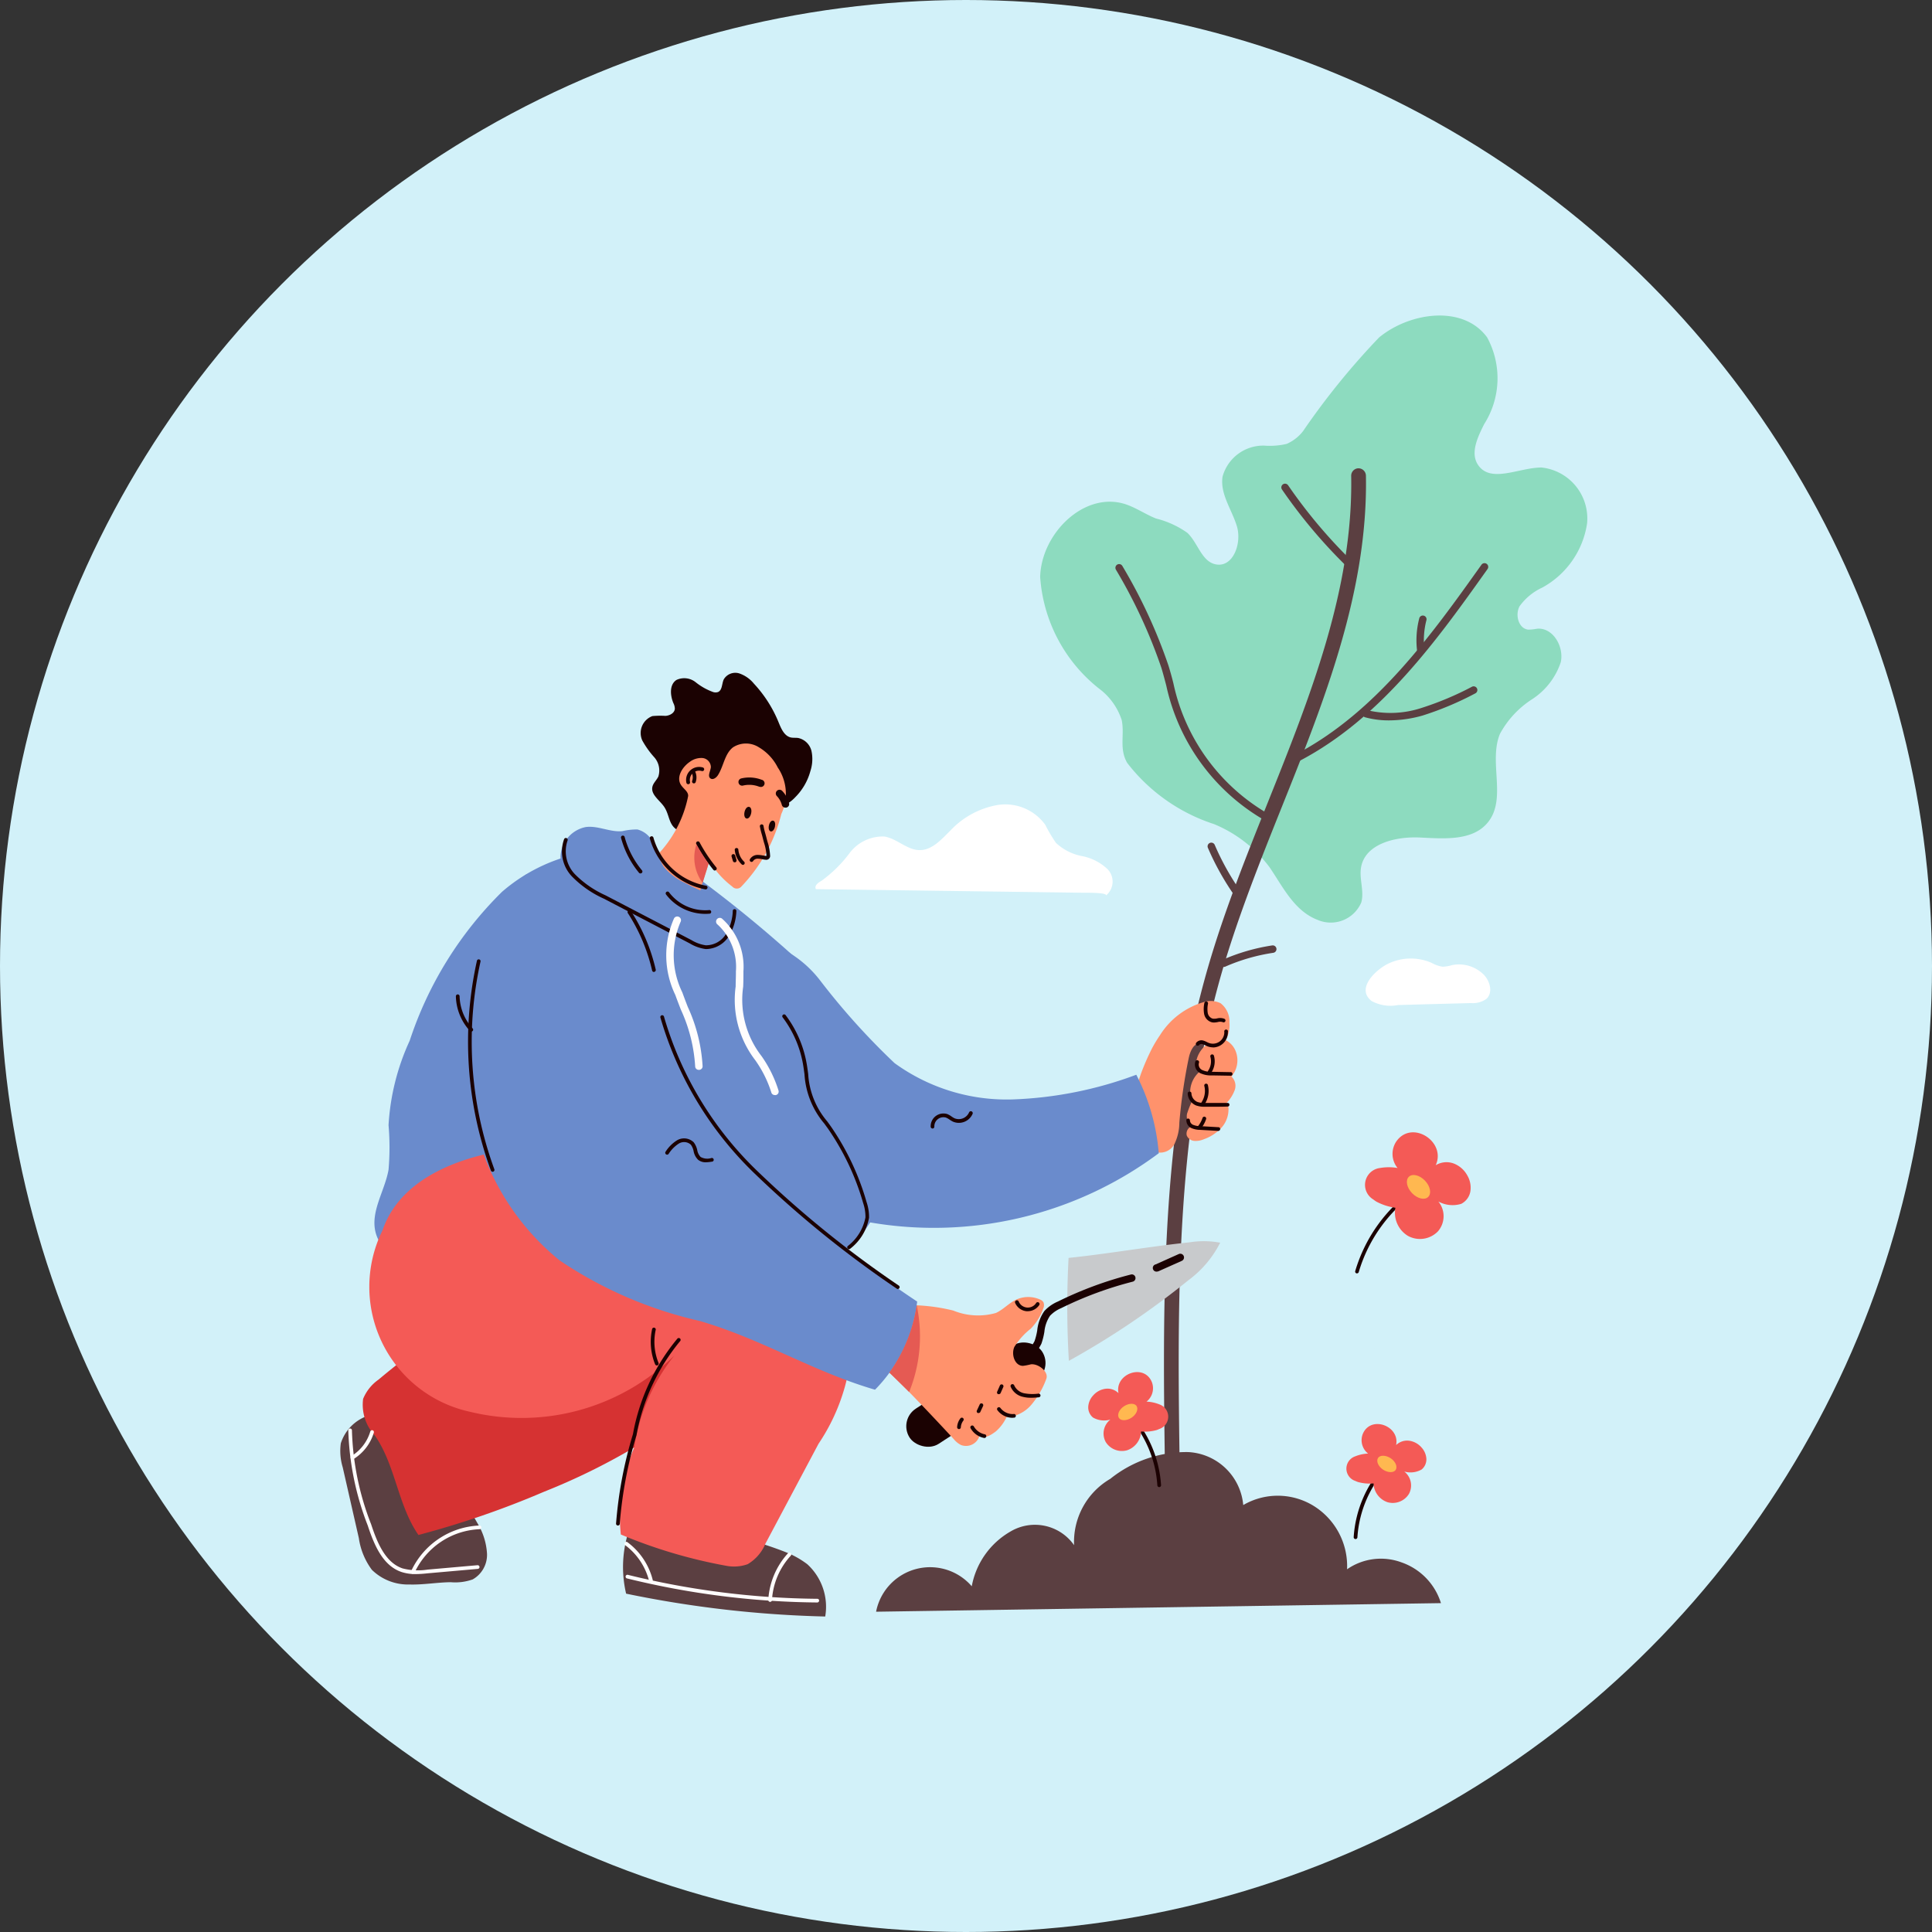 <svg xmlns="http://www.w3.org/2000/svg" width="54" height="54" viewBox="0 0 54 54">
  <rect x="0" y="0" width="54" height="54" fill="#333333" stroke="none"/>
  <g id="Group_4008" data-name="Group 4008" transform="translate(-641 -1865)">
    <circle id="Ellipse_112" data-name="Ellipse 112" cx="27" cy="27" r="27" transform="translate(641 1865)" fill="#d2f1f9"/>
    <g id="Group_3716" data-name="Group 3716" transform="translate(152.104 1438.979)">
      <g id="Group_3615" data-name="Group 3615" transform="translate(498.896 436.443)">
        <path id="Path_3798" data-name="Path 3798" d="M503.241,467.609c.153-2.2,1.635-3.983,2.7-5.87.872-1.539,1.5-3.235,2.47-4.7a5.715,5.715,0,0,1,4.075-2.849c2.216-.146,4.253,1.744,6.458,1.465s3.641-2.552,5.516-3.825c2.615-1.776,6.039-1.511,8.956-.4a10.817,10.817,0,0,1,5.448,4.089,8.588,8.588,0,0,1,1.161,6.016c-.577,3.227-2.948,5.861-3.385,9.114-.184,1.369-.018,2.817-.506,4.1a5.252,5.252,0,0,1-4.623,3.054,24.847,24.847,0,0,1-5.669-.671,38.644,38.644,0,0,0-7.872-.221,17.355,17.355,0,0,1-6.3-.4,6.874,6.874,0,0,1-2.423-1.384c-.632-.56-1.087-1.315-1.769-1.813-.471-.344-1.016-.547-1.509-.852a5.956,5.956,0,0,1-1.93-1.835A5.019,5.019,0,0,1,503.241,467.609Z" transform="translate(-503.23 -450.542)" fill="#d2f1f9"/>
      </g>
      <g id="Group_3698" data-name="Group 3698" transform="translate(498.403 434.84)">
        <g id="Group_3696" data-name="Group 3696" transform="translate(0 0)">
          <g id="Group_3626" data-name="Group 3626" transform="translate(19.565)">
            <g id="Group_3616" data-name="Group 3616">
              <path id="Path_3799" data-name="Path 3799" d="M691.636,445.266a4.354,4.354,0,0,1-1.644-3.12c.03-1.212,1.232-2.406,2.385-2.032.3.1.562.284.854.4a2.576,2.576,0,0,1,.875.4c.3.283.4.814.806.883.48.082.721-.6.578-1.069s-.474-.9-.4-1.385a1.18,1.18,0,0,1,1.16-.867,2.078,2.078,0,0,0,.632-.048,1.173,1.173,0,0,0,.461-.361,20.57,20.57,0,0,1,2.125-2.617c.873-.712,2.352-.908,3.016,0a2.389,2.389,0,0,1-.081,2.424c-.183.365-.4.814-.167,1.149.357.513,1.143.066,1.767.065a1.432,1.432,0,0,1,1.275,1.565,2.455,2.455,0,0,1-1.252,1.791,1.615,1.615,0,0,0-.634.521c-.133.243-.028.632.248.655a1.408,1.408,0,0,0,.241-.026c.443-.04.758.5.662.936a1.973,1.973,0,0,1-.8,1.034,2.647,2.647,0,0,0-.9.969c-.325.784.2,1.814-.338,2.474-.424.524-1.221.456-1.894.423s-1.528.165-1.649.828c-.059.325.093.666.006.985a.928.928,0,0,1-1.226.487c-.653-.251-.971-.933-1.342-1.474a3.685,3.685,0,0,0-1.546-1.2,5.023,5.023,0,0,1-2.428-1.71c-.233-.4-.069-.782-.155-1.2A1.785,1.785,0,0,0,691.636,445.266Z" transform="translate(-689.991 -434.84)" fill="#8ddbbf"/>
            </g>
            <g id="Group_3625" data-name="Group 3625" transform="translate(2.104 4.268)">
              <g id="Group_3617" data-name="Group 3617" transform="translate(1.357)">
                <path id="Path_3800" data-name="Path 3800" d="M724.13,505a.208.208,0,0,1-.208-.2c-.069-4.723-.141-9.606,1.211-14.251.451-1.549,1.067-3.087,1.662-4.574,1.174-2.932,2.388-5.964,2.329-9.124a.208.208,0,0,1,.2-.212.21.21,0,0,1,.212.2c.061,3.244-1.169,6.316-2.359,9.286-.592,1.478-1.2,3.005-1.649,4.535-1.334,4.585-1.263,9.437-1.194,14.129a.208.208,0,0,1-.2.211Z" transform="translate(-723.891 -476.637)" fill="#5b3f41"/>
              </g>
              <g id="Group_3618" data-name="Group 3618" transform="translate(2.576 10.466)">
                <path id="Path_3801" data-name="Path 3801" d="M736.652,580.636a.1.1,0,0,1-.085-.045,7.506,7.506,0,0,1-.736-1.324.1.1,0,1,1,.191-.082,7.3,7.3,0,0,0,.716,1.287.1.1,0,0,1-.085.163Z" transform="translate(-735.822 -579.123)" fill="#5b3f41"/>
              </g>
              <g id="Group_3619" data-name="Group 3619" transform="translate(2.939 13.342)">
                <path id="Path_3802" data-name="Path 3802" d="M739.482,607.887a.1.1,0,0,1-.042-.2,5.5,5.5,0,0,1,1.381-.4.1.1,0,0,1,.031.206,5.284,5.284,0,0,0-1.329.381A.1.1,0,0,1,739.482,607.887Z" transform="translate(-739.378 -607.291)" fill="#5b3f41"/>
              </g>
              <g id="Group_3620" data-name="Group 3620" transform="translate(4.986 2.658)">
                <path id="Path_3803" data-name="Path 3803" d="M759.526,508.2a.1.1,0,0,1-.048-.2c2.255-1.178,3.814-3.369,5.19-5.3a.1.1,0,1,1,.169.121c-1.389,1.953-2.964,4.166-5.263,5.367A.1.1,0,0,1,759.526,508.2Z" transform="translate(-759.422 -502.661)" fill="#5b3f41"/>
              </g>
              <g id="Group_3621" data-name="Group 3621" transform="translate(4.638 0.433)">
                <path id="Path_3804" data-name="Path 3804" d="M757.915,483.22a.1.1,0,0,1-.073-.03,14.439,14.439,0,0,1-1.813-2.154.1.1,0,0,1,.171-.118,14.216,14.216,0,0,0,1.787,2.123.1.1,0,0,1-.073.178Z" transform="translate(-756.011 -480.874)" fill="#5b3f41"/>
              </g>
              <g id="Group_3622" data-name="Group 3622" transform="translate(8.411 4.122)">
                <path id="Path_3805" data-name="Path 3805" d="M793.087,518.071a.1.1,0,0,1-.1-.092,2.448,2.448,0,0,1,.062-.9.1.1,0,0,1,.2.052,2.245,2.245,0,0,0-.057.82.1.1,0,0,1-.091.115Z" transform="translate(-792.967 -517.006)" fill="#5b3f41"/>
              </g>
              <g id="Group_3623" data-name="Group 3623" transform="translate(6.904 6.091)">
                <path id="Path_3806" data-name="Path 3806" d="M778.951,537.236a2.506,2.506,0,0,1-.664-.086.1.1,0,0,1,.055-.2,2.774,2.774,0,0,0,1.5-.055,8.627,8.627,0,0,0,1.432-.6.1.1,0,1,1,.092.186,8.788,8.788,0,0,1-1.468.618A3.46,3.46,0,0,1,778.951,537.236Z" transform="translate(-778.211 -536.279)" fill="#5b3f41"/>
              </g>
              <g id="Group_3624" data-name="Group 3624" transform="translate(0 2.679)">
                <path id="Path_3807" data-name="Path 3807" d="M714.847,510.058a.1.1,0,0,1-.066-.023,5.75,5.75,0,0,1-2.761-3.771c-.043-.164-.088-.335-.138-.5a14.478,14.478,0,0,0-1.271-2.743.1.1,0,1,1,.182-.1,14.626,14.626,0,0,1,1.288,2.783c.051.168.1.34.14.506a5.553,5.553,0,0,0,2.692,3.663.1.1,0,0,1-.066.185Z" transform="translate(-710.598 -502.867)" fill="#5b3f41"/>
              </g>
            </g>
          </g>
          <g id="Group_3627" data-name="Group 3627" transform="translate(22.202 19.161)">
            <path id="Path_3808" data-name="Path 3808" d="M716.527,623.426a2.151,2.151,0,0,1,1.23-.927.624.624,0,0,1,.464.034.641.641,0,0,1,.247.538.831.831,0,0,1-.1.48.409.409,0,0,1-.42.2c-.1-.024-.189-.1-.293-.1-.193,0-.287.232-.326.421a15.156,15.156,0,0,0-.261,1.8,1.388,1.388,0,0,1-.135.591.448.448,0,0,1-.513.23.642.642,0,0,1-.313-.45q-.163-.527-.28-1.066a.446.446,0,0,1,.033-.33,2.873,2.873,0,0,0,.13-.331,6.74,6.74,0,0,1,.311-.716A3.71,3.71,0,0,1,716.527,623.426Z" transform="translate(-715.814 -622.472)" fill="#ff926c"/>
          </g>
          <g id="Group_3628" data-name="Group 3628" transform="translate(23.656 20.182)">
            <path id="Path_3809" data-name="Path 3809" d="M730.721,632.6a.746.746,0,0,0-.406.585c-.009.092.022.212.114.224a.753.753,0,0,0-.249.786c.008.025.026.055.051.049s0-.055-.012-.03a2.8,2.8,0,0,0-.154.382.383.383,0,0,0,.118.355.219.219,0,0,0-.125.255.253.253,0,0,0,.213.149.582.582,0,0,0,.267-.048,1.224,1.224,0,0,0,.477-.308.766.766,0,0,0,.209-.519.184.184,0,0,0-.074-.166,1.018,1.018,0,0,0,.239-.358.353.353,0,0,0-.083-.4.7.7,0,0,0,.128-.683.589.589,0,0,0-.558-.4C730.835,632.469,730.758,632.579,730.721,632.6Z" transform="translate(-730.05 -632.467)" fill="#ff926c"/>
          </g>
          <g id="Group_3687" data-name="Group 3687" transform="translate(0 9.99)">
            <g id="Group_3629" data-name="Group 3629" transform="translate(7.906 23.882)">
              <path id="Path_3810" data-name="Path 3810" d="M576.011,766.548a3.247,3.247,0,0,0-.105,1.841,30.944,30.944,0,0,0,5.565.639,1.612,1.612,0,0,0-.5-1.461,2.5,2.5,0,0,0-.579-.328A10.13,10.13,0,0,0,576.011,766.548Z" transform="translate(-575.819 -766.537)" fill="#5b3f41"/>
            </g>
            <g id="Group_3630" data-name="Group 3630" transform="translate(0 20.667)">
              <path id="Path_3811" data-name="Path 3811" d="M498.422,735.914a1.57,1.57,0,0,0,.053.67l.451,1.981a1.943,1.943,0,0,0,.365.886,1.44,1.44,0,0,0,1.047.409c.385.012.769-.059,1.154-.064a1.462,1.462,0,0,0,.616-.078.79.79,0,0,0,.4-.724,1.839,1.839,0,0,0-.255-.826,10.015,10.015,0,0,0-1.469-1.985c-.278-.31-.551-.626-.83-.934a.584.584,0,0,0-.764-.109A1.2,1.2,0,0,0,498.422,735.914Z" transform="translate(-498.403 -735.049)" fill="#5b3f41"/>
            </g>
            <g id="Group_3637" data-name="Group 3637" transform="translate(15.115 15.883)">
              <g id="Group_3634" data-name="Group 3634" transform="translate(2.195)">
                <g id="Group_3631" data-name="Group 3631" transform="translate(3.013)">
                  <path id="Path_3812" data-name="Path 3812" d="M697.46,691.544a25.543,25.543,0,0,1-.008-2.877c1.094-.113,2.282-.322,3.376-.435a2.5,2.5,0,0,1,.861.01,2.959,2.959,0,0,1-.884,1.046A23.037,23.037,0,0,1,697.46,691.544Z" transform="translate(-697.415 -688.2)" fill="#c8cacc"/>
                </g>
                <g id="Group_3632" data-name="Group 3632" transform="translate(5.424 0.351)">
                  <path id="Path_3813" data-name="Path 3813" d="M721.13,692.13a.1.1,0,0,1-.043-.2l.645-.289a.1.1,0,0,1,.085.19l-.645.288A.105.105,0,0,1,721.13,692.13Z" transform="translate(-721.026 -691.633)" fill="#1b0102"/>
                </g>
                <g id="Group_3633" data-name="Group 3633" transform="translate(0 0.925)">
                  <path id="Path_3814" data-name="Path 3814" d="M668.019,700.843a.1.1,0,0,1-.055-.193l1.284-.791a1.669,1.669,0,0,0,.766-.732,1.753,1.753,0,0,0,.075-.3,1.133,1.133,0,0,1,.2-.542,1.092,1.092,0,0,1,.378-.265,10.4,10.4,0,0,1,2.04-.755.1.1,0,0,1,.051.2,10.183,10.183,0,0,0-2,.74.923.923,0,0,0-.31.211.965.965,0,0,0-.159.448,1.926,1.926,0,0,1-.085.338,1.889,1.889,0,0,1-.851.834l-1.284.791A.1.1,0,0,1,668.019,700.843Z" transform="translate(-667.915 -697.259)" fill="#1b0102"/>
                </g>
              </g>
              <g id="Group_3635" data-name="Group 3635" transform="translate(0.484 2.596)">
                <rect id="Rectangle_49" data-name="Rectangle 49" width="4.413" height="1.172" rx="0.586" transform="matrix(0.839, -0.545, 0.545, 0.839, 0, 2.403)" fill="#1b0202"/>
              </g>
              <g id="Group_3636" data-name="Group 3636" transform="translate(0 1.56)">
                <path id="Path_3815" data-name="Path 3815" d="M646.561,705.505c.351.274,1.754,1.785,1.893,1.938a.653.653,0,0,0,.2.164.392.392,0,0,0,.521-.259c.137.1.32-.017.455-.119a1.209,1.209,0,0,0,.3-.4.981.981,0,0,0,.7-.353,2.377,2.377,0,0,0,.41-.713c.08-.2-.223-.438-.433-.409a1.563,1.563,0,0,1-.217.042c-.23,0-.335-.318-.242-.528a1.933,1.933,0,0,1,.457-.509,1.527,1.527,0,0,0,.354-.574.21.21,0,0,0,0-.171.2.2,0,0,0-.094-.072.81.81,0,0,0-.678.009c-.2.1-.351.273-.552.366a1.83,1.83,0,0,1-1.195-.067,5.221,5.221,0,0,0-1.459-.147.556.556,0,0,0-.284.066.526.526,0,0,0-.186.3,2.44,2.44,0,0,0-.043,1.243C646.481,705.234,646.559,705.589,646.561,705.505Z" transform="translate(-646.419 -703.472)" fill="#ff926c"/>
              </g>
            </g>
            <g id="Group_3638" data-name="Group 3638" transform="translate(0.614 15.973)">
              <path id="Path_3816" data-name="Path 3816" d="M505.994,697.207c-.575-.824-.641-1.952-1.216-2.775a1.269,1.269,0,0,1-.331-1.028,1.22,1.22,0,0,1,.432-.54,22.439,22.439,0,0,1,3.815-2.584,8.037,8.037,0,0,1,4.183-1.184,2.076,2.076,0,0,1,.829.192,1.808,1.808,0,0,1,.615.558,2.841,2.841,0,0,1,.5,1.951,2.7,2.7,0,0,1-.873,1.827c-.238.177-.544.241-.794.413-.378.262-.765.512-1.161.745A18.111,18.111,0,0,1,509.5,696,25.227,25.227,0,0,1,505.994,697.207Z" transform="translate(-504.419 -689.086)" fill="#d63232"/>
            </g>
            <g id="Group_3639" data-name="Group 3639" transform="translate(0.959 4.945)">
              <path id="Path_3817" data-name="Path 3817" d="M511.362,582.269a10.4,10.4,0,0,0-2.58,4.161,6.521,6.521,0,0,0-.591,2.361,7.268,7.268,0,0,1,0,1.245c-.106.6-.519,1.179-.358,1.767.182.666.985.928,1.674.975a33.7,33.7,0,0,1,3.838.04c.713.132,1.387.423,2.086.615a5.967,5.967,0,0,0,5.375-.967,4.114,4.114,0,0,0,1.007-5.112,26.068,26.068,0,0,0-2.194-3.192,35.446,35.446,0,0,0-3.071-2.493,3.99,3.99,0,0,0-3.058-.466A4.813,4.813,0,0,0,511.362,582.269Z" transform="translate(-507.797 -581.096)" fill="#6a8bcc"/>
            </g>
            <g id="Group_3653" data-name="Group 3653" transform="translate(8.393)">
              <g id="Group_3640" data-name="Group 3640" transform="translate(0.013)">
                <path id="Path_3818" data-name="Path 3818" d="M585.461,535.407a1.076,1.076,0,0,0,.03-.552.486.486,0,0,0-.377-.369c-.067-.008-.135,0-.2-.013-.187-.042-.273-.252-.345-.429a3.542,3.542,0,0,0-.688-1.076.907.907,0,0,0-.409-.286.374.374,0,0,0-.434.168c-.056.122-.038.3-.161.353a.221.221,0,0,1-.135,0,1.707,1.707,0,0,1-.492-.277.512.512,0,0,0-.534-.061c-.2.13-.176.429-.086.647a.363.363,0,0,1,.041.157c-.007.121-.144.194-.265.2a2.33,2.33,0,0,0-.363.006.505.505,0,0,0-.281.683,2.516,2.516,0,0,0,.334.468.558.558,0,0,1,.114.538c-.046.1-.142.179-.166.287-.05.223.209.377.334.568s.123.418.272.569c.2.2.542.136.817.053.573-.173,1.145-.36,1.723-.519.157-.043.321-.069.474-.124a1.008,1.008,0,0,0,.371-.254A1.637,1.637,0,0,0,585.461,535.407Z" transform="translate(-580.722 -532.669)" fill="#1b0202"/>
              </g>
              <g id="Group_3641" data-name="Group 3641" transform="translate(0 1.974)">
                <path id="Path_3819" data-name="Path 3819" d="M581.93,553.462c.007-.125-.13-.2-.2-.309-.14-.215.033-.5.246-.646a.533.533,0,0,1,.356-.107.259.259,0,0,1,.233.253c-.01.112-.1.248-.014.316.072.054.171-.02.218-.1.156-.251.183-.592.418-.77a.669.669,0,0,1,.718,0,1.368,1.368,0,0,1,.529.565,1.308,1.308,0,0,1,.1,1.3,4.507,4.507,0,0,1-1.109,2.02.171.171,0,0,1-.262.008,2.477,2.477,0,0,1-.643-.723c-.027.113-.062.225-.1.335-.182.562-.117.44-.3,1a3.408,3.408,0,0,1-1.528-1.085A3.294,3.294,0,0,0,581.93,553.462Z" transform="translate(-580.596 -551.996)" fill="#ff926c"/>
              </g>
              <g id="Group_3642" data-name="Group 3642" transform="translate(3.055 4.24)">
                <path id="Path_3820" data-name="Path 3820" d="M610.567,575.232a.051.051,0,0,1-.023-.005.052.052,0,0,1-.024-.069.248.248,0,0,1,.228-.122.755.755,0,0,1,.135.016c.028,0,.055.01.083.012h.016a.12.12,0,0,1,0-.017,1.365,1.365,0,0,0-.066-.348c-.011-.038-.021-.076-.031-.114-.014-.058-.026-.1-.035-.131a1.826,1.826,0,0,1-.048-.2.052.052,0,1,1,.1-.019,1.734,1.734,0,0,0,.046.193c.01.035.021.075.036.134.009.037.02.074.03.112a1.465,1.465,0,0,1,.07.374.107.107,0,0,1-.13.122c-.03,0-.061-.008-.091-.014a.663.663,0,0,0-.117-.014.149.149,0,0,0-.135.064A.052.052,0,0,1,610.567,575.232Z" transform="translate(-610.515 -574.19)" fill="#1b0102"/>
              </g>
              <g id="Group_3643" data-name="Group 3643" transform="translate(2.636 4.879)">
                <path id="Path_3821" data-name="Path 3821" d="M606.639,580.927a.052.052,0,0,1-.036-.014.632.632,0,0,1-.194-.416.052.052,0,0,1,.1-.006.528.528,0,0,0,.162.347.052.052,0,0,1-.036.09Z" transform="translate(-606.409 -580.442)" fill="#1b0102"/>
              </g>
              <g id="Group_3644" data-name="Group 3644" transform="translate(2.546 5.063)">
                <path id="Path_3822" data-name="Path 3822" d="M605.615,582.483a.052.052,0,0,1-.05-.037l-.037-.126a.052.052,0,0,1,.1-.029l.037.126a.052.052,0,0,1-.035.065Z" transform="translate(-605.526 -582.253)" fill="#1b0102"/>
              </g>
              <g id="Group_3645" data-name="Group 3645" transform="translate(1.277 2.627)">
                <path id="Path_3823" data-name="Path 3823" d="M593.156,558.88a.052.052,0,0,1-.051-.041.364.364,0,0,1,.46-.427.052.052,0,0,1-.03.1.26.26,0,0,0-.328.305.052.052,0,0,1-.04.062Z" transform="translate(-593.097 -558.397)" fill="#1b0102"/>
              </g>
              <g id="Group_3646" data-name="Group 3646" transform="translate(1.42 2.703)">
                <path id="Path_3824" data-name="Path 3824" d="M594.578,559.52a.052.052,0,0,1-.049-.07.292.292,0,0,0-.019-.238.052.052,0,1,1,.091-.05.4.4,0,0,1,.026.323A.052.052,0,0,1,594.578,559.52Z" transform="translate(-594.503 -559.136)" fill="#1b0102"/>
              </g>
              <g id="Group_3647" data-name="Group 3647" transform="translate(1.555 4.708)">
                <path id="Path_3825" data-name="Path 3825" d="M596.347,579.587a.052.052,0,0,1-.04-.019,4.38,4.38,0,0,1-.478-.72.052.052,0,1,1,.092-.049,4.274,4.274,0,0,0,.467.7.052.052,0,0,1-.04.085Z" transform="translate(-595.822 -578.772)" fill="#1b0102"/>
              </g>
              <g id="Group_3648" data-name="Group 3648" transform="translate(2.739 2.919)">
                <path id="Path_3826" data-name="Path 3826" d="M608.032,561.518a.106.106,0,0,1-.037-.007.76.76,0,0,0-.446-.029.1.1,0,1,1-.048-.2.971.971,0,0,1,.568.037.1.1,0,0,1-.037.2Z" transform="translate(-607.421 -561.253)" fill="#1b0102"/>
              </g>
              <g id="Group_3649" data-name="Group 3649" transform="translate(3.784 3.265)">
                <path id="Path_3827" data-name="Path 3827" d="M617.922,565.141a.1.1,0,0,1-.1-.077.563.563,0,0,0-.139-.246.1.1,0,0,1,.15-.144.773.773,0,0,1,.19.337.1.1,0,0,1-.1.131Z" transform="translate(-617.654 -564.642)" fill="#1b0102"/>
              </g>
              <g id="Group_3650" data-name="Group 3650" transform="translate(2.902 3.741)">
                <path id="Path_3828" data-name="Path 3828" d="M609.019,569.445c-.02.09,0,.172.055.184s.108-.052.129-.142,0-.172-.055-.184S609.039,569.355,609.019,569.445Z" transform="translate(-609.011 -569.301)" fill="#1b0202"/>
              </g>
              <g id="Group_3651" data-name="Group 3651" transform="translate(3.585 4.128)">
                <path id="Path_3829" data-name="Path 3829" d="M615.706,573.225c-.019.083,0,.158.05.169s.1-.048.118-.131,0-.158-.05-.169S615.724,573.142,615.706,573.225Z" transform="translate(-615.699 -573.093)" fill="#1b0202"/>
              </g>
              <g id="Group_3652" data-name="Group 3652" transform="translate(1.507 4.794)">
                <path id="Path_3830" data-name="Path 3830" d="M595.754,580.15a6.125,6.125,0,0,1-.341-.538,1.191,1.191,0,0,0,.175,1.075Z" transform="translate(-595.356 -579.612)" fill="#e55a53"/>
              </g>
            </g>
            <g id="Group_3654" data-name="Group 3654" transform="translate(10.282 7.331)">
              <path id="Path_3831" data-name="Path 3831" d="M603.525,612.468a10.516,10.516,0,0,0,8.168-1.916,5.793,5.793,0,0,0-.628-2.194,10.951,10.951,0,0,1-3.445.69,5.334,5.334,0,0,1-3.312-1.015,19.569,19.569,0,0,1-2.094-2.328,3.169,3.169,0,0,0-2.749-1.21,3.491,3.491,0,0,0-.11,2.9,10.4,10.4,0,0,0,1.631,2.5l1.094,1.369C602.444,611.715,602.954,612.354,603.525,612.468Z" transform="translate(-599.094 -604.459)" fill="#6a8bcc"/>
            </g>
            <g id="Group_3655" data-name="Group 3655" transform="translate(6.157 4.292)">
              <path id="Path_3832" data-name="Path 3832" d="M563.14,576.84v-.1c-.306-.168-.662-.3-.968-.47a1.664,1.664,0,0,1-.594-.456,3.394,3.394,0,0,1-.265-.6.669.669,0,0,0-.462-.433,1.752,1.752,0,0,0-.423.047c-.342.034-.679-.16-1.02-.115a.876.876,0,0,0-.707.816,1.233,1.233,0,0,0,.5,1.009,4.608,4.608,0,0,0,1.22.545,4.7,4.7,0,0,1,1.128.629c.361.272.793.619,1.211.445a.776.776,0,0,0,.422-.558A3.541,3.541,0,0,0,563.14,576.84Z" transform="translate(-558.698 -574.698)" fill="#6a8bcc"/>
            </g>
            <g id="Group_3656" data-name="Group 3656" transform="translate(0.946 13.221)">
              <path id="Path_3833" data-name="Path 3833" d="M507.9,664.495a3.572,3.572,0,0,0,2.442,5.07,6.1,6.1,0,0,0,5.715-1.571,5.369,5.369,0,0,0-1.12,2.569,4.783,4.783,0,0,0-.375,2.433,14.064,14.064,0,0,0,2.955.876,1.141,1.141,0,0,0,.589-.046,1.2,1.2,0,0,0,.5-.58l1.481-2.786a5.492,5.492,0,0,0,.933-3.325,4.506,4.506,0,0,0-1.794-2.612,10.238,10.238,0,0,0-5.7-2.365C511.441,662.019,508.573,662.517,507.9,664.495Z" transform="translate(-507.662 -662.136)" fill="#f45a56"/>
            </g>
            <g id="Group_3657" data-name="Group 3657" transform="translate(3.52 5.472)">
              <path id="Path_3834" data-name="Path 3834" d="M533.255,588.362a10.727,10.727,0,0,0-.193,4.783,6.885,6.885,0,0,0,2.43,4.055,11.59,11.59,0,0,0,3.912,1.69c1.747.51,3.155,1.412,4.9,1.922a4.181,4.181,0,0,0,1.178-2.464,27.92,27.92,0,0,1-5.505-4.788,7.351,7.351,0,0,1-.99-1.33,10.4,10.4,0,0,1-.82-2.638,5.549,5.549,0,0,0-1.115-2.5,2.242,2.242,0,0,0-2.5-.68A3.261,3.261,0,0,0,533.255,588.362Z" transform="translate(-532.874 -586.25)" fill="#6a8bcc"/>
            </g>
            <g id="Group_3658" data-name="Group 3658" transform="translate(15.352 17.674)">
              <path id="Path_3835" data-name="Path 3835" d="M649.5,705.746a4.333,4.333,0,0,1-.764,1.882l.553.542A4.141,4.141,0,0,0,649.5,705.746Z" transform="translate(-648.737 -705.746)" fill="#e55a53"/>
            </g>
            <g id="Group_3659" data-name="Group 3659" transform="translate(17.615 21.03)">
              <path id="Path_3836" data-name="Path 3836" d="M671.3,738.954h-.009a.556.556,0,0,1-.388-.276.052.052,0,0,1,.091-.05.458.458,0,0,0,.315.224.052.052,0,0,1-.009.1Z" transform="translate(-670.898 -738.6)" fill="#1b0102"/>
            </g>
            <g id="Group_3660" data-name="Group 3660" transform="translate(18.361 20.519)">
              <path id="Path_3837" data-name="Path 3837" d="M678.637,733.9a.532.532,0,0,1-.424-.213.052.052,0,1,1,.084-.062.438.438,0,0,0,.362.171.052.052,0,1,1,.006.1Z" transform="translate(-678.203 -733.6)" fill="#1b0102"/>
            </g>
            <g id="Group_3661" data-name="Group 3661" transform="translate(18.738 19.879)">
              <path id="Path_3838" data-name="Path 3838" d="M682.466,727.714a.916.916,0,0,1-.22-.024.484.484,0,0,1-.351-.286.052.052,0,0,1,.1-.036.391.391,0,0,0,.278.22,1.25,1.25,0,0,0,.4.01.053.053,0,0,1,.056.047.052.052,0,0,1-.047.056C682.613,727.708,682.54,727.714,682.466,727.714Z" transform="translate(-681.892 -727.334)" fill="#1b0102"/>
            </g>
            <g id="Group_3662" data-name="Group 3662" transform="translate(17.242 20.815)">
              <path id="Path_3839" data-name="Path 3839" d="M667.294,736.82h0a.052.052,0,0,1-.049-.055.437.437,0,0,1,.091-.244.052.052,0,1,1,.082.064.334.334,0,0,0-.069.185A.052.052,0,0,1,667.294,736.82Z" transform="translate(-667.242 -736.501)" fill="#1b0102"/>
            </g>
            <g id="Group_3663" data-name="Group 3663" transform="translate(17.792 20.407)">
              <path id="Path_3840" data-name="Path 3840" d="M672.685,732.782a.051.051,0,0,1-.022,0,.052.052,0,0,1-.025-.069l.081-.174a.052.052,0,0,1,.094.044l-.081.174A.052.052,0,0,1,672.685,732.782Z" transform="translate(-672.633 -732.504)" fill="#1b0102"/>
            </g>
            <g id="Group_3664" data-name="Group 3664" transform="translate(18.359 19.878)">
              <path id="Path_3841" data-name="Path 3841" d="M678.236,727.608a.051.051,0,0,1-.021,0,.052.052,0,0,1-.026-.069l.078-.176a.052.052,0,0,1,.095.042l-.078.176A.052.052,0,0,1,678.236,727.608Z" transform="translate(-678.184 -727.328)" fill="#1b0102"/>
            </g>
            <g id="Group_3665" data-name="Group 3665" transform="translate(18.862 17.535)">
              <path id="Path_3842" data-name="Path 3842" d="M683.458,704.682h-.031a.389.389,0,0,1-.318-.232.052.052,0,1,1,.1-.04.276.276,0,0,0,.487.043.052.052,0,1,1,.088.056A.391.391,0,0,1,683.458,704.682Z" transform="translate(-683.105 -704.377)" fill="#1b0102"/>
            </g>
            <g id="Group_3666" data-name="Group 3666" transform="translate(3.575 7.996)">
              <path id="Path_3843" data-name="Path 3843" d="M534.1,616.914a.052.052,0,0,1-.049-.034,10.457,10.457,0,0,1-.389-5.871.052.052,0,0,1,.1.023,10.352,10.352,0,0,0,.385,5.812.052.052,0,0,1-.031.067A.054.054,0,0,1,534.1,616.914Z" transform="translate(-533.412 -610.968)" fill="#1b0102"/>
            </g>
            <g id="Group_3667" data-name="Group 3667" transform="translate(8.948 9.561)">
              <path id="Path_3844" data-name="Path 3844" d="M592.668,633.949a.053.053,0,0,1-.03-.01,29.673,29.673,0,0,1-3.981-3.225,9.851,9.851,0,0,1-2.628-4.359.052.052,0,0,1,.1-.026,9.745,9.745,0,0,0,2.6,4.312,29.582,29.582,0,0,0,3.967,3.213.052.052,0,0,1-.03.094Z" transform="translate(-586.027 -626.29)" fill="#1b0102"/>
            </g>
            <g id="Group_3668" data-name="Group 3668" transform="translate(8.037 6.64)">
              <path id="Path_3845" data-name="Path 3845" d="M577.837,599.408a.052.052,0,0,1-.051-.04,5.01,5.01,0,0,0-.675-1.6.052.052,0,1,1,.087-.056,5.109,5.109,0,0,1,.689,1.63.052.052,0,0,1-.039.062Z" transform="translate(-577.103 -597.69)" fill="#1b0102"/>
            </g>
            <g id="Group_3669" data-name="Group 3669" transform="translate(9.087 13.011)">
              <path id="Path_3846" data-name="Path 3846" d="M588.53,660.741a.335.335,0,0,1-.222-.069.452.452,0,0,1-.127-.244.459.459,0,0,0-.077-.179.281.281,0,0,0-.335-.031.936.936,0,0,0-.286.289.052.052,0,0,1-.084-.062,1.015,1.015,0,0,1,.321-.319.387.387,0,0,1,.463.055.545.545,0,0,1,.1.219.37.37,0,0,0,.094.192.378.378,0,0,0,.295.032.052.052,0,1,1,.016.1A1.046,1.046,0,0,1,588.53,660.741Z" transform="translate(-587.389 -660.075)" fill="#1b0102"/>
            </g>
            <g id="Group_3670" data-name="Group 3670" transform="translate(12.363 9.55)">
              <path id="Path_3847" data-name="Path 3847" d="M621.33,632.746a.052.052,0,0,1-.036-.089,1.327,1.327,0,0,0,.494-.8,1.2,1.2,0,0,0-.064-.4,7.117,7.117,0,0,0-.989-2.089l-.1-.137a2.344,2.344,0,0,1-.551-1.373c-.015-.11-.03-.224-.051-.334a3.043,3.043,0,0,0-.557-1.255.052.052,0,1,1,.083-.062,3.149,3.149,0,0,1,.576,1.3c.022.113.037.228.052.34a2.249,2.249,0,0,0,.533,1.327l.1.138a7.215,7.215,0,0,1,1,2.12,1.287,1.287,0,0,1,.068.435,1.407,1.407,0,0,1-.525.864A.052.052,0,0,1,621.33,632.746Z" transform="translate(-619.468 -626.189)" fill="#1b0102"/>
            </g>
            <g id="Group_3671" data-name="Group 3671" transform="translate(6.197 4.614)">
              <path id="Path_3848" data-name="Path 3848" d="M563.141,580.95H563.1a1.158,1.158,0,0,1-.443-.158l-2.4-1.25a2.916,2.916,0,0,1-.889-.618,1.01,1.01,0,0,1-.222-1.045.052.052,0,1,1,.095.042.928.928,0,0,0,.205.935,2.834,2.834,0,0,0,.858.593l2.4,1.25a1.077,1.077,0,0,0,.4.146.652.652,0,0,0,.563-.31,1.341,1.341,0,0,0,.194-.665.052.052,0,0,1,.1.007,1.44,1.44,0,0,1-.211.716A.77.77,0,0,1,563.141,580.95Z" transform="translate(-559.083 -577.847)" fill="#1b0102"/>
            </g>
            <g id="Group_3672" data-name="Group 3672" transform="translate(8.654 4.558)">
              <path id="Path_3849" data-name="Path 3849" d="M584.716,578.8h-.009a2,2,0,0,1-1.563-1.427.052.052,0,0,1,.1-.026,1.89,1.89,0,0,0,1.479,1.35.052.052,0,0,1-.008.1Z" transform="translate(-583.143 -577.307)" fill="#1b0102"/>
            </g>
            <g id="Group_3673" data-name="Group 3673" transform="translate(9.096 6.106)">
              <path id="Path_3850" data-name="Path 3850" d="M588.575,593.092a1.381,1.381,0,0,1-1.093-.545.052.052,0,0,1,.083-.062,1.269,1.269,0,0,0,1.137.5.052.052,0,0,1,.011.1A1.284,1.284,0,0,1,588.575,593.092Z" transform="translate(-587.471 -592.464)" fill="#1b0102"/>
            </g>
            <g id="Group_3674" data-name="Group 3674" transform="translate(7.847 4.551)">
              <path id="Path_3851" data-name="Path 3851" d="M575.794,578.29a.052.052,0,0,1-.04-.019,2.577,2.577,0,0,1-.5-.969.052.052,0,1,1,.1-.027,2.474,2.474,0,0,0,.484.929.052.052,0,0,1-.04.085Z" transform="translate(-575.248 -577.237)" fill="#1b0102"/>
            </g>
            <g id="Group_3675" data-name="Group 3675" transform="translate(10.508 6.841)">
              <path id="Path_3852" data-name="Path 3852" d="M602.941,604.615a.1.1,0,0,1-.1-.078,3.247,3.247,0,0,0-.45-.9,2.762,2.762,0,0,1-.545-2.056c0-.14.009-.285.007-.425a1.606,1.606,0,0,0-.511-1.305.1.1,0,1,1,.121-.169,1.8,1.8,0,0,1,.6,1.472c0,.145,0,.292-.007.434a2.567,2.567,0,0,0,.513,1.938,3.448,3.448,0,0,1,.475.964.1.1,0,0,1-.075.126A.1.1,0,0,1,602.941,604.615Z" transform="translate(-601.299 -599.658)" fill="#fffdfd"/>
            </g>
            <g id="Group_3676" data-name="Group 3676" transform="translate(9.112 6.803)">
              <path id="Path_3853" data-name="Path 3853" d="M588.544,603.574h0a.1.1,0,0,1-.1-.1,4.421,4.421,0,0,0-.4-1.584c-.053-.137-.106-.274-.155-.41a2.552,2.552,0,0,1-.036-2.139.1.1,0,1,1,.182.1,2.363,2.363,0,0,0,.05,1.968c.049.135.1.27.153.406a4.568,4.568,0,0,1,.414,1.66A.1.1,0,0,1,588.544,603.574Z" transform="translate(-587.633 -599.283)" fill="#fffdfd"/>
            </g>
            <g id="Group_3677" data-name="Group 3677" transform="translate(3.235 8.984)">
              <path id="Path_3854" data-name="Path 3854" d="M530.515,621.685a.052.052,0,0,1-.038-.016,1.48,1.48,0,0,1-.392-.967.052.052,0,0,1,.051-.053.053.053,0,0,1,.053.051,1.375,1.375,0,0,0,.365.9.052.052,0,0,1-.038.087Z" transform="translate(-530.085 -620.648)" fill="#1b0102"/>
            </g>
            <g id="Group_3678" data-name="Group 3678" transform="translate(16.504 12.249)">
              <path id="Path_3855" data-name="Path 3855" d="M660.072,653.1a.052.052,0,0,1-.052-.046.357.357,0,0,1,.468-.356.62.62,0,0,1,.115.066.644.644,0,0,0,.08.049.314.314,0,0,0,.409-.161.052.052,0,1,1,.1.037.418.418,0,0,1-.552.218.754.754,0,0,1-.093-.056.528.528,0,0,0-.1-.056.254.254,0,0,0-.325.248.052.052,0,0,1-.046.058Z" transform="translate(-660.018 -652.616)" fill="#1b0102"/>
            </g>
            <g id="Group_3679" data-name="Group 3679" transform="translate(7.71 18.589)">
              <path id="Path_3856" data-name="Path 3856" d="M573.957,719.944h0a.052.052,0,0,1-.05-.054,11.65,11.65,0,0,1,.472-2.5,5.777,5.777,0,0,1,1.243-2.671.052.052,0,1,1,.073.074,5.7,5.7,0,0,0-1.216,2.624,11.568,11.568,0,0,0-.468,2.478A.052.052,0,0,1,573.957,719.944Z" transform="translate(-573.905 -714.703)" fill="#1b0102"/>
            </g>
            <g id="Group_3680" data-name="Group 3680" transform="translate(8.682 18.309)">
              <path id="Path_3857" data-name="Path 3857" d="M583.589,713.007a.052.052,0,0,1-.048-.032,1.672,1.672,0,0,1-.086-.975.052.052,0,1,1,.1.022,1.565,1.565,0,0,0,.081.913.052.052,0,0,1-.028.068A.051.051,0,0,1,583.589,713.007Z" transform="translate(-583.419 -711.96)" fill="#1b0102"/>
            </g>
            <g id="Group_3681" data-name="Group 3681" transform="translate(7.985 25.208)">
              <path id="Path_3858" data-name="Path 3858" d="M581.96,780.289h0a23,23,0,0,1-5.325-.671.052.052,0,1,1,.025-.1,22.913,22.913,0,0,0,5.3.668.052.052,0,0,1,0,.1Z" transform="translate(-576.595 -779.516)" fill="#fffdfd"/>
            </g>
            <g id="Group_3682" data-name="Group 3682" transform="translate(0.222 21.121)">
              <path id="Path_3859" data-name="Path 3859" d="M502.47,743.56a1.246,1.246,0,0,1-.4-.059c-.51-.174-.754-.726-.942-1.3a7.95,7.95,0,0,1-.543-2.66.052.052,0,0,1,.052-.05h0a.052.052,0,0,1,.05.054,7.753,7.753,0,0,0,.537,2.625c.179.545.409,1.072.877,1.231a1.725,1.725,0,0,0,.7.034l1.395-.123a.053.053,0,0,1,.056.047.052.052,0,0,1-.047.056l-1.395.123C502.7,743.55,502.586,743.56,502.47,743.56Z" transform="translate(-500.579 -739.494)" fill="#fffdfd"/>
            </g>
            <g id="Group_3683" data-name="Group 3683" transform="translate(11.964 24.594)">
              <path id="Path_3860" data-name="Path 3860" d="M615.615,774.878h0a.052.052,0,0,1-.049-.055,2.112,2.112,0,0,1,.547-1.3.052.052,0,1,1,.076.07,2.007,2.007,0,0,0-.52,1.234A.052.052,0,0,1,615.615,774.878Z" transform="translate(-615.563 -773.508)" fill="#fffdfd"/>
            </g>
            <g id="Group_3684" data-name="Group 3684" transform="translate(7.946 24.289)">
              <path id="Path_3861" data-name="Path 3861" d="M576.953,771.65a.052.052,0,0,1-.05-.039,1.8,1.8,0,0,0-.668-1,.052.052,0,0,1,.062-.084,1.886,1.886,0,0,1,.707,1.055.052.052,0,0,1-.038.063Z" transform="translate(-576.213 -770.52)" fill="#fffdfd"/>
            </g>
            <g id="Group_3685" data-name="Group 3685" transform="translate(1.978 23.825)">
              <path id="Path_3862" data-name="Path 3862" d="M517.827,767.328a.051.051,0,0,1-.021,0,.052.052,0,0,1-.026-.069,2.2,2.2,0,0,1,1.911-1.278.054.054,0,0,1,.054.05.052.052,0,0,1-.05.053,2.1,2.1,0,0,0-1.819,1.217A.052.052,0,0,1,517.827,767.328Z" transform="translate(-517.775 -765.976)" fill="#fffdfd"/>
            </g>
            <g id="Group_3686" data-name="Group 3686" transform="translate(0.302 21.17)">
              <path id="Path_3863" data-name="Path 3863" d="M501.412,740.791a.052.052,0,0,1-.027-.1,1.205,1.205,0,0,0,.515-.678.052.052,0,1,1,.1.029,1.311,1.311,0,0,1-.56.736A.052.052,0,0,1,501.412,740.791Z" transform="translate(-501.36 -739.98)" fill="#fffdfd"/>
            </g>
          </g>
          <g id="Group_3688" data-name="Group 3688" transform="translate(23.916 19.972)">
            <path id="Path_3864" data-name="Path 3864" d="M733.084,630.9a.42.42,0,0,1-.149-.027c-.022-.008-.042-.018-.063-.029a.439.439,0,0,0-.081-.033.088.088,0,0,0-.091.02.052.052,0,0,1-.087-.057.187.187,0,0,1,.2-.064.519.519,0,0,1,.1.041c.018.009.036.018.055.025a.319.319,0,0,0,.433-.308.052.052,0,1,1,.1,0,.422.422,0,0,1-.424.435Z" transform="translate(-732.604 -630.417)" fill="#1b0102"/>
          </g>
          <g id="Group_3689" data-name="Group 3689" transform="translate(23.886 20.816)">
            <path id="Path_3865" data-name="Path 3865" d="M733.318,639.108h0l-.527-.009a.692.692,0,0,1-.33-.063.273.273,0,0,1-.136-.329.052.052,0,0,1,.1.042.17.17,0,0,0,.092.2.6.6,0,0,0,.281.049l.527.01a.052.052,0,0,1,0,.1Z" transform="translate(-732.307 -638.676)" fill="#1b0102"/>
          </g>
          <g id="Group_3690" data-name="Group 3690" transform="translate(23.691 21.69)">
            <path id="Path_3866" data-name="Path 3866" d="M731.174,647.666l-.295,0a.676.676,0,0,1-.253-.039.376.376,0,0,1-.227-.33.052.052,0,0,1,.05-.054.049.049,0,0,1,.054.05.274.274,0,0,0,.163.237.577.577,0,0,0,.215.03c.214,0,.431,0,.646,0h0a.052.052,0,0,1,0,.1C731.412,647.665,731.293,647.666,731.174,647.666Z" transform="translate(-730.4 -647.241)" fill="#1b0102"/>
          </g>
          <g id="Group_3691" data-name="Group 3691" transform="translate(23.647 22.433)">
            <path id="Path_3867" data-name="Path 3867" d="M730.877,654.875h0l-.522-.03a.609.609,0,0,1-.243-.049.242.242,0,0,1-.143-.234.052.052,0,0,1,.1.012.142.142,0,0,0,.086.129.522.522,0,0,0,.2.038l.522.03a.052.052,0,0,1,0,.1Z" transform="translate(-729.964 -654.517)" fill="#1b0102"/>
          </g>
          <g id="Group_3692" data-name="Group 3692" transform="translate(24.136 19.175)">
            <path id="Path_3868" data-name="Path 3868" d="M735.041,623.2a.264.264,0,0,1-.056-.006.3.3,0,0,1-.219-.238.8.8,0,0,1,.007-.3.053.053,0,0,1,.059-.044.052.052,0,0,1,.044.059.707.707,0,0,0-.008.261.2.2,0,0,0,.139.159.338.338,0,0,0,.121-.006.333.333,0,0,1,.2.009.052.052,0,1,1-.043.094.247.247,0,0,0-.14,0A.639.639,0,0,1,735.041,623.2Z" transform="translate(-734.754 -622.614)" fill="#1b0102"/>
          </g>
          <g id="Group_3693" data-name="Group 3693" transform="translate(24.249 20.654)">
            <path id="Path_3869" data-name="Path 3869" d="M735.914,637.639a.052.052,0,0,1-.043-.082.473.473,0,0,0,.066-.393.052.052,0,1,1,.1-.028.577.577,0,0,1-.081.48A.052.052,0,0,1,735.914,637.639Z" transform="translate(-735.862 -637.098)" fill="#1b0102"/>
          </g>
          <g id="Group_3694" data-name="Group 3694" transform="translate(24.054 21.477)">
            <path id="Path_3870" data-name="Path 3870" d="M734,645.774a.052.052,0,0,1-.042-.082.579.579,0,0,0,.094-.47.052.052,0,1,1,.1-.024.684.684,0,0,1-.111.555A.052.052,0,0,1,734,645.774Z" transform="translate(-733.95 -645.158)" fill="#1b0102"/>
          </g>
          <g id="Group_3695" data-name="Group 3695" transform="translate(23.962 22.393)">
            <path id="Path_3871" data-name="Path 3871" d="M733.106,654.48a.052.052,0,0,1-.04-.085.755.755,0,0,0,.13-.235.052.052,0,1,1,.1.034.856.856,0,0,1-.148.267A.052.052,0,0,1,733.106,654.48Z" transform="translate(-733.054 -654.125)" fill="#1b0102"/>
          </g>
        </g>
        <g id="Group_3697" data-name="Group 3697" transform="translate(14.98 31.759)">
          <path id="Path_3872" data-name="Path 3872" d="M660.879,750.07a1.755,1.755,0,0,0-1.1-1.138,1.657,1.657,0,0,0-1.524.192,1.981,1.981,0,0,0-.936-1.773,1.912,1.912,0,0,0-1.966-.022,1.628,1.628,0,0,0-1.539-1.481,3.391,3.391,0,0,0-2.177.748,2.04,2.04,0,0,0-1.012,1.854,1.336,1.336,0,0,0-1.765-.389,2.231,2.231,0,0,0-1.095,1.538,1.538,1.538,0,0,0-2.674.711Z" transform="translate(-645.091 -745.84)" fill="#5b3f41"/>
        </g>
      </g>
      <g id="Group_3703" data-name="Group 3703" transform="translate(526.53 465.824)">
        <g id="Group_3699" data-name="Group 3699" transform="translate(0.199 1.116)">
          <path id="Path_3873" data-name="Path 3873" d="M775.841,751.28h0a.052.052,0,0,1-.049-.055,3.28,3.28,0,0,1,.876-2.027.052.052,0,0,1,.076.071,3.176,3.176,0,0,0-.848,1.962A.052.052,0,0,1,775.841,751.28Z" transform="translate(-775.789 -749.182)" fill="#1b0102"/>
        </g>
        <g id="Group_3702" data-name="Group 3702" transform="translate(0 0)">
          <g id="Group_3700" data-name="Group 3700">
            <path id="Path_3874" data-name="Path 3874" d="M774.166,739.871a.609.609,0,0,1-.077-.031.362.362,0,0,1-.009-.686,1.083,1.083,0,0,1,.365-.079.476.476,0,0,1-.149-.548c.221-.531,1.041-.229.932.31a.442.442,0,0,1,.366-.121.559.559,0,0,1,.343.187.513.513,0,0,1,.136.311.367.367,0,0,1-.131.305.629.629,0,0,1-.486.058.494.494,0,0,1,.131.624.532.532,0,0,1-.6.233.576.576,0,0,1-.39-.525A1.213,1.213,0,0,1,774.166,739.871Z" transform="translate(-773.84 -738.25)" fill="#f45a56"/>
          </g>
          <g id="Group_3701" data-name="Group 3701" transform="translate(0.86 0.886)">
            <path id="Path_3875" data-name="Path 3875" d="M782.424,747.318c.137.091.3.093.354.005s-.005-.233-.142-.324-.3-.093-.354-.005S782.288,747.227,782.424,747.318Z" transform="translate(-782.261 -746.93)" fill="#ffb850"/>
          </g>
        </g>
      </g>
      <g id="Group_3708" data-name="Group 3708" transform="translate(526.774 457.674)">
        <g id="Group_3704" data-name="Group 3704" transform="translate(0 1.531)">
          <path id="Path_3876" data-name="Path 3876" d="M776.282,675.842l-.015,0a.052.052,0,0,1-.036-.064,4.29,4.29,0,0,1,1.7-2.332.052.052,0,1,1,.058.086,4.184,4.184,0,0,0-1.66,2.275A.052.052,0,0,1,776.282,675.842Z" transform="translate(-776.23 -673.435)" fill="#1b0102"/>
        </g>
        <g id="Group_3707" data-name="Group 3707" transform="translate(0.28 0)">
          <g id="Group_3705" data-name="Group 3705">
            <path id="Path_3877" data-name="Path 3877" d="M779.283,660.378a.8.8,0,0,1-.089-.062.475.475,0,0,1,.187-.88,1.42,1.42,0,0,1,.49,0,.625.625,0,0,1-.033-.745c.437-.615,1.4.008,1.1.667a.58.58,0,0,1,.5-.049.734.734,0,0,1,.385.339.674.674,0,0,1,.084.437.481.481,0,0,1-.257.353.826.826,0,0,1-.639-.066.648.648,0,0,1-.013.837.7.7,0,0,1-.839.123.756.756,0,0,1-.348-.785A1.588,1.588,0,0,1,779.283,660.378Z" transform="translate(-778.967 -658.443)" fill="#f45a56"/>
          </g>
          <g id="Group_3706" data-name="Group 3706" transform="translate(1.165 1.189)">
            <path id="Path_3878" data-name="Path 3878" d="M790.517,670.587c.149.156.351.205.451.109s.061-.3-.088-.456-.351-.205-.451-.109S790.368,670.431,790.517,670.587Z" transform="translate(-790.374 -670.082)" fill="#ffb850"/>
          </g>
        </g>
      </g>
      <g id="Group_3713" data-name="Group 3713" transform="translate(519.313 464.372)">
        <g id="Group_3709" data-name="Group 3709" transform="translate(1.069 1.116)">
          <path id="Path_3879" data-name="Path 3879" d="M714.549,737.069a.052.052,0,0,1-.052-.049,3.176,3.176,0,0,0-.847-1.962.052.052,0,1,1,.075-.071,3.28,3.28,0,0,1,.876,2.027.052.052,0,0,1-.049.055Z" transform="translate(-713.635 -734.971)" fill="#1b0102"/>
        </g>
        <g id="Group_3712" data-name="Group 3712" transform="translate(0 0)">
          <g id="Group_3710" data-name="Group 3710">
            <path id="Path_3880" data-name="Path 3880" d="M705.074,725.659a.606.606,0,0,0,.077-.031.362.362,0,0,0,.009-.686,1.083,1.083,0,0,0-.365-.079.476.476,0,0,0,.149-.548c-.221-.531-1.041-.229-.932.31a.442.442,0,0,0-.366-.121.56.56,0,0,0-.343.187.515.515,0,0,0-.136.311.366.366,0,0,0,.132.305.628.628,0,0,0,.486.058.494.494,0,0,0-.131.624.532.532,0,0,0,.6.233.576.576,0,0,0,.39-.525A1.213,1.213,0,0,0,705.074,725.659Z" transform="translate(-703.167 -724.038)" fill="#f45a56"/>
          </g>
          <g id="Group_3711" data-name="Group 3711" transform="translate(0.835 0.886)">
            <path id="Path_3881" data-name="Path 3881" d="M711.717,733.107c-.137.091-.3.093-.354.005s.005-.233.142-.324.3-.093.354-.005S711.854,733.016,711.717,733.107Z" transform="translate(-711.342 -732.719)" fill="#ffb850"/>
          </g>
        </g>
      </g>
      <g id="Group_3714" data-name="Group 3714" transform="translate(511.691 448.505)">
        <path id="Path_3882" data-name="Path 3882" d="M636.646,571.2a.5.5,0,0,0,.053-.724,1.419,1.419,0,0,0-.724-.376,1.463,1.463,0,0,1-.728-.369,4.091,4.091,0,0,1-.3-.507,1.38,1.38,0,0,0-1.332-.552,2.361,2.361,0,0,0-1.315.71c-.25.247-.511.551-.862.551s-.636-.323-.988-.38a1.159,1.159,0,0,0-.969.459,3.635,3.635,0,0,1-.792.781c-.095.054-.2.13-.153.231l7.443.1C636.072,571.126,636.682,571.113,636.646,571.2Z" transform="translate(-628.527 -568.656)" fill="#fff"/>
      </g>
      <g id="Group_3715" data-name="Group 3715" transform="translate(527.066 452.812)">
        <path id="Path_3883" data-name="Path 3883" d="M782.032,612.073a.647.647,0,0,0,.43-.117c.192-.176.1-.509-.089-.691a.982.982,0,0,0-.87-.253,1.051,1.051,0,0,1-.264.045.891.891,0,0,1-.307-.107,1.456,1.456,0,0,0-1.249.039c-.329.172-.874.686-.427,1.029a1.109,1.109,0,0,0,.737.11l.959-.026Z" transform="translate(-779.086 -610.828)" fill="#fff"/>
      </g>
    </g>
  </g>
</svg>
